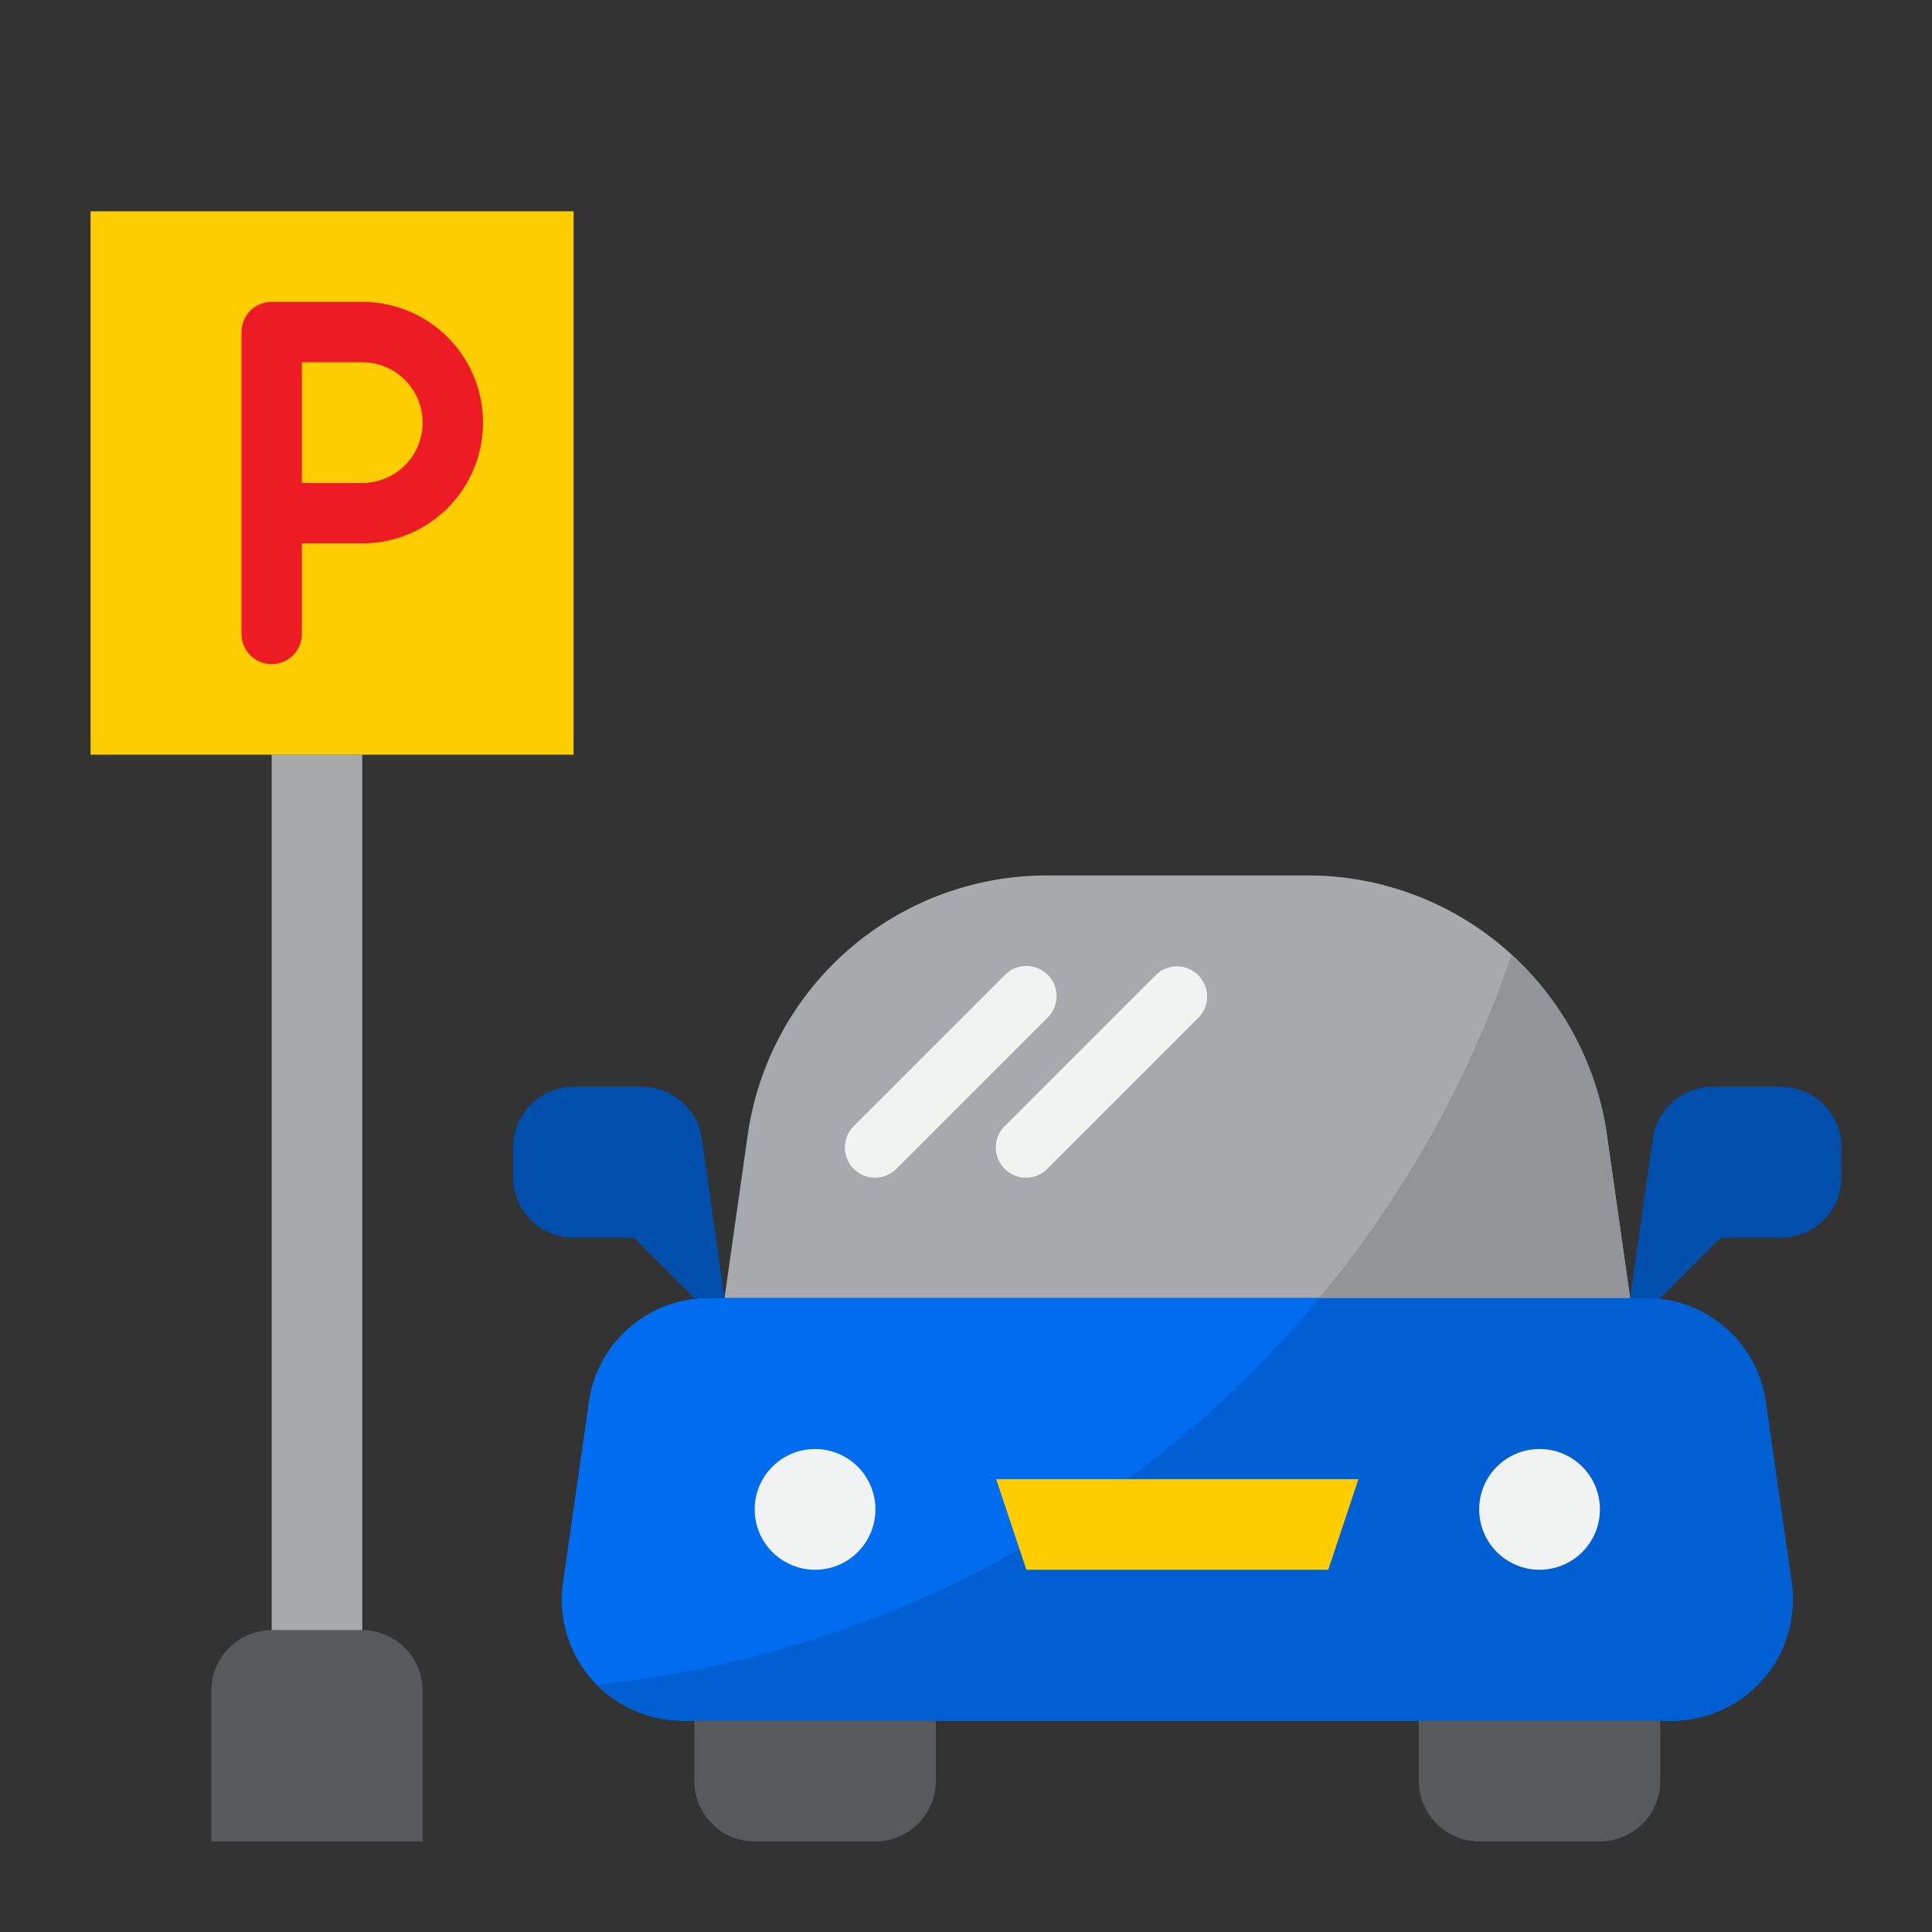 <!-- icon666.com - MILLIONS OF FREE VECTOR ICONS --><svg viewBox="0 0 64 64" xmlns="http://www.w3.org/2000/svg"><rect x="0" y="0" width="64" height="64" fill="#333333" stroke="none"/><g id="Car_park" data-name="Car park"><path d="m53.23 37.59.77 5.41h-30l.77-5.41a10.011 10.011 0 0 1 9.9-8.59h8.66a10.011 10.011 0 0 1 9.9 8.59z" fill="#a7a9ac"></path><path d="m55.39 57h-32.78a4.008 4.008 0 0 1 -3.96-4.57l.86-6a4 4 0 0 1 3.96-3.43h31.06a4 4 0 0 1 3.96 3.43l.86 6a4.008 4.008 0 0 1 -3.96 4.57z" fill="#006df0"></path><path d="m59.35 52.43-.86-6a4 4 0 0 0 -3.96-3.43h-10.83a35.912 35.912 0 0 1 -23.914 12.8 3.949 3.949 0 0 0 2.824 1.2h32.78a4.008 4.008 0 0 0 3.96-4.57z" fill="#005fd2"></path><path d="m54 43-.77-5.41a9.987 9.987 0 0 0 -3.158-5.959 35.9 35.9 0 0 1 -6.372 11.369z" fill="#929497"></path><path d="m23.25 37.72.75 5.28h-1l-2-2h-2a2.006 2.006 0 0 1 -2-2v-1a2.006 2.006 0 0 1 2-2h2.27a2.01 2.01 0 0 1 1.98 1.72z" fill="#004fac"></path><path d="m61 38v1a2.006 2.006 0 0 1 -2 2h-2l-2 2h-1l.75-5.28a2.01 2.01 0 0 1 1.98-1.72h2.27a2.006 2.006 0 0 1 2 2z" fill="#004fac"></path><path d="m31 57v2a2.006 2.006 0 0 1 -2 2h-4a2.006 2.006 0 0 1 -2-2v-2z" fill="#58595b"></path><path d="m55 57v2a2.006 2.006 0 0 1 -2 2h-4a2.006 2.006 0 0 1 -2-2v-2z" fill="#58595b"></path><circle cx="51" cy="50" fill="#f1f2f2" r="2"></circle><path d="m45 49-1 3h-10l-1-3z" fill="#ffcd00"></path><circle cx="27" cy="50" fill="#f1f2f2" r="2"></circle><path d="m14 56v5h-7v-5a2.006 2.006 0 0 1 2-2h3a2.006 2.006 0 0 1 2 2z" fill="#58595b"></path><path d="m9 25h3v29h-3z" fill="#a7a9ac"></path><path d="m3 7h16v18h-16z" fill="#ffcd00"></path><path d="m10 21v-3h2a4 4 0 0 0 0-8h-3a1 1 0 0 0 -1 1v10a1 1 0 0 0 2 0zm0-9h2a2 2 0 0 1 0 4h-2z" fill="#ed1c24"></path><g fill="#f1f2f2"><path d="m34.707 32.293a1 1 0 0 0 -1.414 0l-5 5a1 1 0 1 0 1.414 1.414l5-5a1 1 0 0 0 0-1.414z"></path><path d="m38.293 32.293-5 5a1 1 0 1 0 1.414 1.414l5-5a1 1 0 0 0 -1.414-1.414z"></path></g></g></svg>